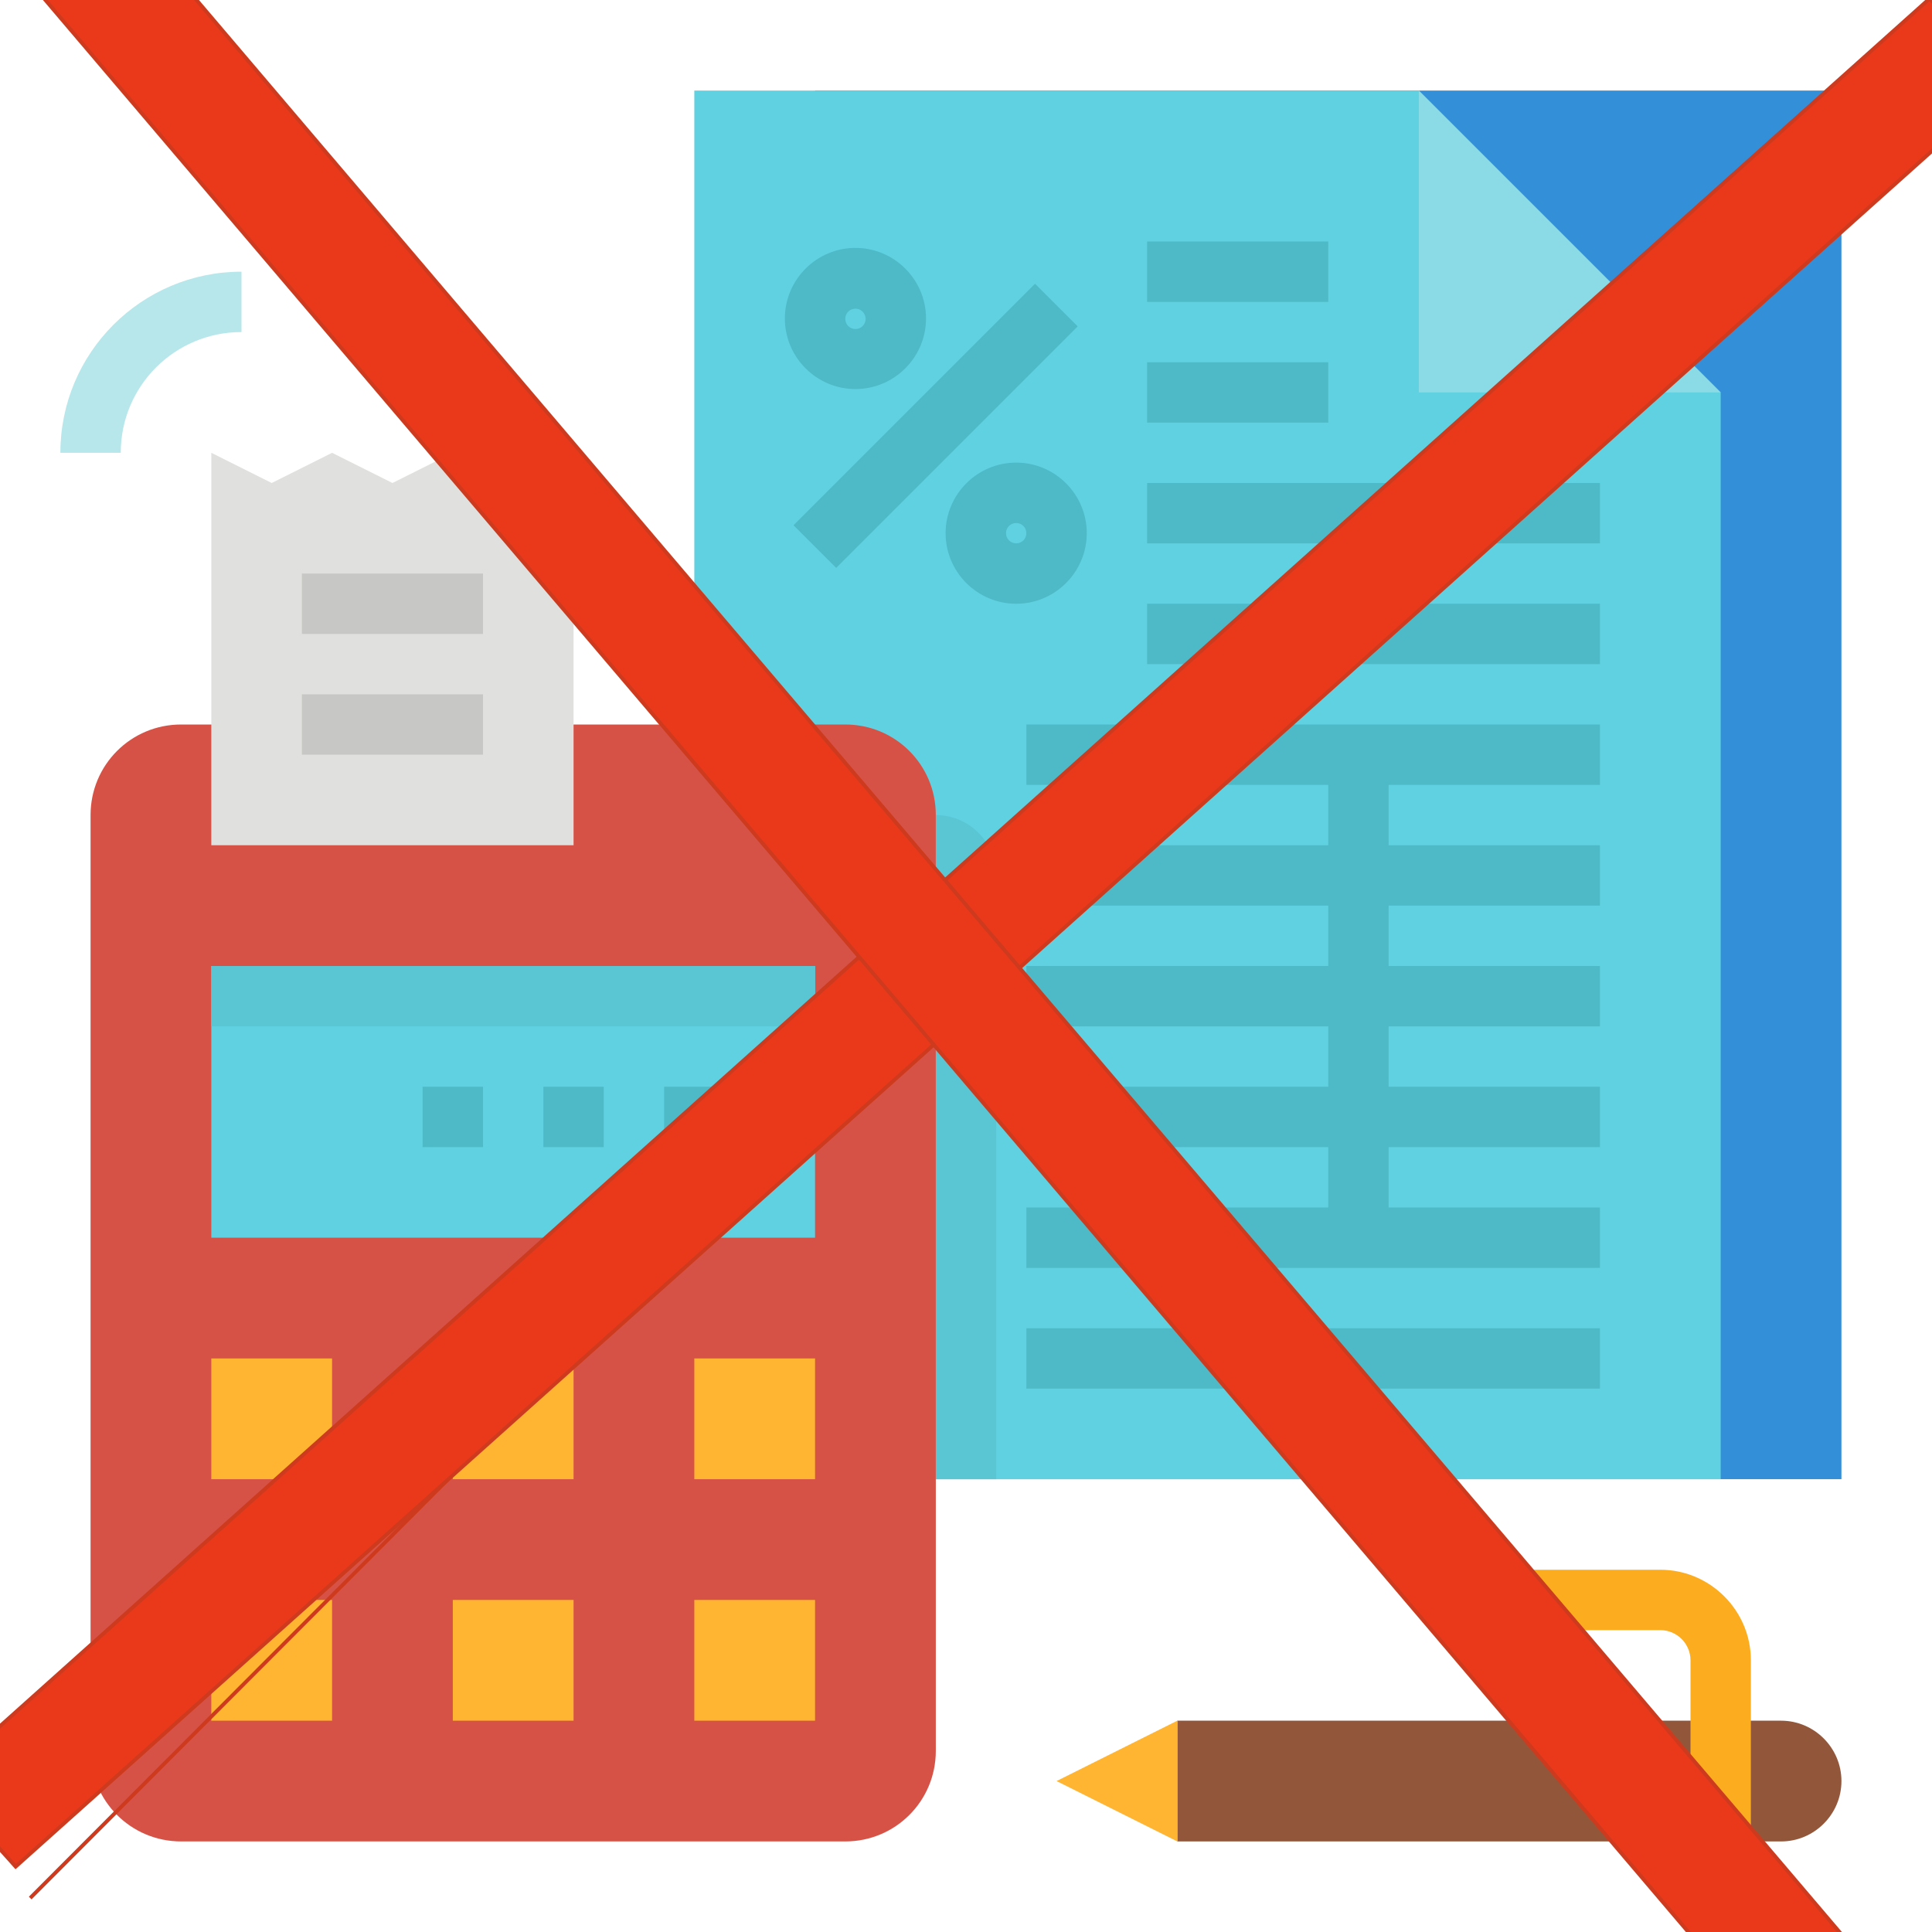 <?xml version="1.0" encoding="utf-8"?>
<!-- Generator: Adobe Illustrator 24.1.2, SVG Export Plug-In . SVG Version: 6.00 Build 0)  -->
<svg version="1.1" id="Layer_1" xmlns="http://www.w3.org/2000/svg" xmlns:xlink="http://www.w3.org/1999/xlink" x="0px" y="0px"
	 viewBox="0 0 512 512" style="enable-background:new 0 0 512 512;" xml:space="preserve">
<style type="text/css">
	.st0{fill:#348FD9;}
	.st1{fill:#60D1E0;}
	.st2{fill:#8ADBE6;}
	.st3{fill:#4EB9C7;}
	.st4{fill:#D75246;}
	.st5{fill:#5AC6D4;}
	.st6{fill:#FFB531;}
	.st7{fill:#E0E0DE;}
	.st8{fill:#C7C7C5;}
	.st9{fill:#92563A;}
	.st10{fill:#FCAC1F;}
	.st11{fill:#B7E7EB;}
	.st12{fill:none;stroke:#CE3A1D;stroke-miterlimit:10;}
	.st13{fill:#EA381B;stroke:#CE3A1D;stroke-miterlimit:10;}
</style>
<g id="Flat">
	<path class="st0" d="M216,24h272v368H216V24z"/>
	<path class="st1" d="M456,104l-80-80H184v368h272V104z"/>
	<path class="st2" d="M376,24v80h80L376,24z"/>
	<g>
		<path class="st3" d="M304,64h48v16h-48V64z"/>
		<path class="st3" d="M304,96h48v16h-48V96z"/>
		<path class="st3" d="M304,128h120v16H304V128z"/>
		<path class="st3" d="M304,160h120v16H304V160z"/>
		<path class="st3" d="M272,352h152v16H272V352z"/>
		<path class="st3" d="M352,192h-80v16h80v16h-80v16h80v16h-80v16h80v16h-80v16h80v16h-80v16h152v-16h-56v-16h56v-16h-56v-16h56v-16
			h-56v-16h56v-16h-56v-16h56v-16h-56H352z"/>
		<path class="st3" d="M210.3,139.2l64-64l11.3,11.3l-64,64L210.3,139.2z"/>
		<path class="st3" d="M226.7,103.1c10.3,0,18.7-8.4,18.7-18.7s-8.4-18.7-18.7-18.7S208,74.1,208,84.4
			C208,94.7,216.4,103.1,226.7,103.1L226.7,103.1z M226.7,81.8c1.5,0,2.7,1.2,2.7,2.7s-1.2,2.7-2.7,2.7c-1.5,0-2.7-1.2-2.7-2.7
			C224,83,225.2,81.8,226.7,81.8z"/>
		<path class="st3" d="M288,141.3c0-10.3-8.4-18.7-18.7-18.7c-10.3,0-18.7,8.4-18.7,18.7S259,160,269.3,160
			C279.6,160,288,151.6,288,141.3L288,141.3z M269.3,144c-1.5,0-2.7-1.2-2.7-2.7c0-1.5,1.2-2.7,2.7-2.7c1.5,0,2.7,1.2,2.7,2.7l0,0
			C272,142.8,270.8,144,269.3,144z"/>
	</g>
	<path class="st4" d="M48,192h176c13.3,0,24,10.7,24,24v248c0,13.3-10.7,24-24,24H48c-13.3,0-24-10.7-24-24V216
		C24,202.7,34.7,192,48,192z"/>
	<path class="st1" d="M56,256h160v72H56V256z"/>
	<path class="st5" d="M56,256h160v16H56V256z"/>
	<path class="st6" d="M56,360h32v32H56V360z"/>
	<path class="st6" d="M120,360h32v32h-32V360z"/>
	<path class="st6" d="M184,360h32v32h-32V360z"/>
	<path class="st6" d="M56,424h32v32H56V424z"/>
	<path class="st6" d="M120,424h32v32h-32V424z"/>
	<path class="st6" d="M184,424h32v32h-32V424z"/>
	<path class="st3" d="M176,288h16v16h-16V288z"/>
	<path class="st3" d="M144,288h16v16h-16V288z"/>
	<path class="st3" d="M112,288h16v16h-16V288z"/>
	<path class="st7" d="M152,224H56V120l16,8l16-8l16,8l16-8l16,8l16-8V224z"/>
	<path class="st8" d="M80,184h48v16H80V184z"/>
	<path class="st8" d="M80,152h48v16H80V152z"/>
	<path class="st9" d="M312,456h160c8.8,0,16,7.2,16,16s-7.2,16-16,16H312l0,0V456L312,456z"/>
	<path class="st6" d="M280,472l32-16v32L280,472z"/>
	<path class="st10" d="M464,488h-16v-48c0-4.4-3.6-8-8-8h-56v-16h56c13.2,0,24,10.8,24,24V488z"/>
	<path class="st11" d="M32,120H16c0-26.5,21.5-48,48-48v16C46.3,88,32,102.3,32,120z"/>
	<path class="st5" d="M248,216c8.8,0,16,7.2,16,16v160l0,0h-16l0,0V216L248,216z"/>
</g>
<line class="st12" x1="8" y1="503" x2="499" y2="11"/>
<rect x="-96.3" y="232" transform="matrix(0.745 -0.667 0.667 0.745 -99.196 234.879)" class="st13" width="708.2" height="30.5"/>
<rect x="-103.4" y="241.8" transform="matrix(0.648 0.762 -0.762 0.648 284.159 -100.436)" class="st13" width="708.2" height="30.5"/>
</svg>
